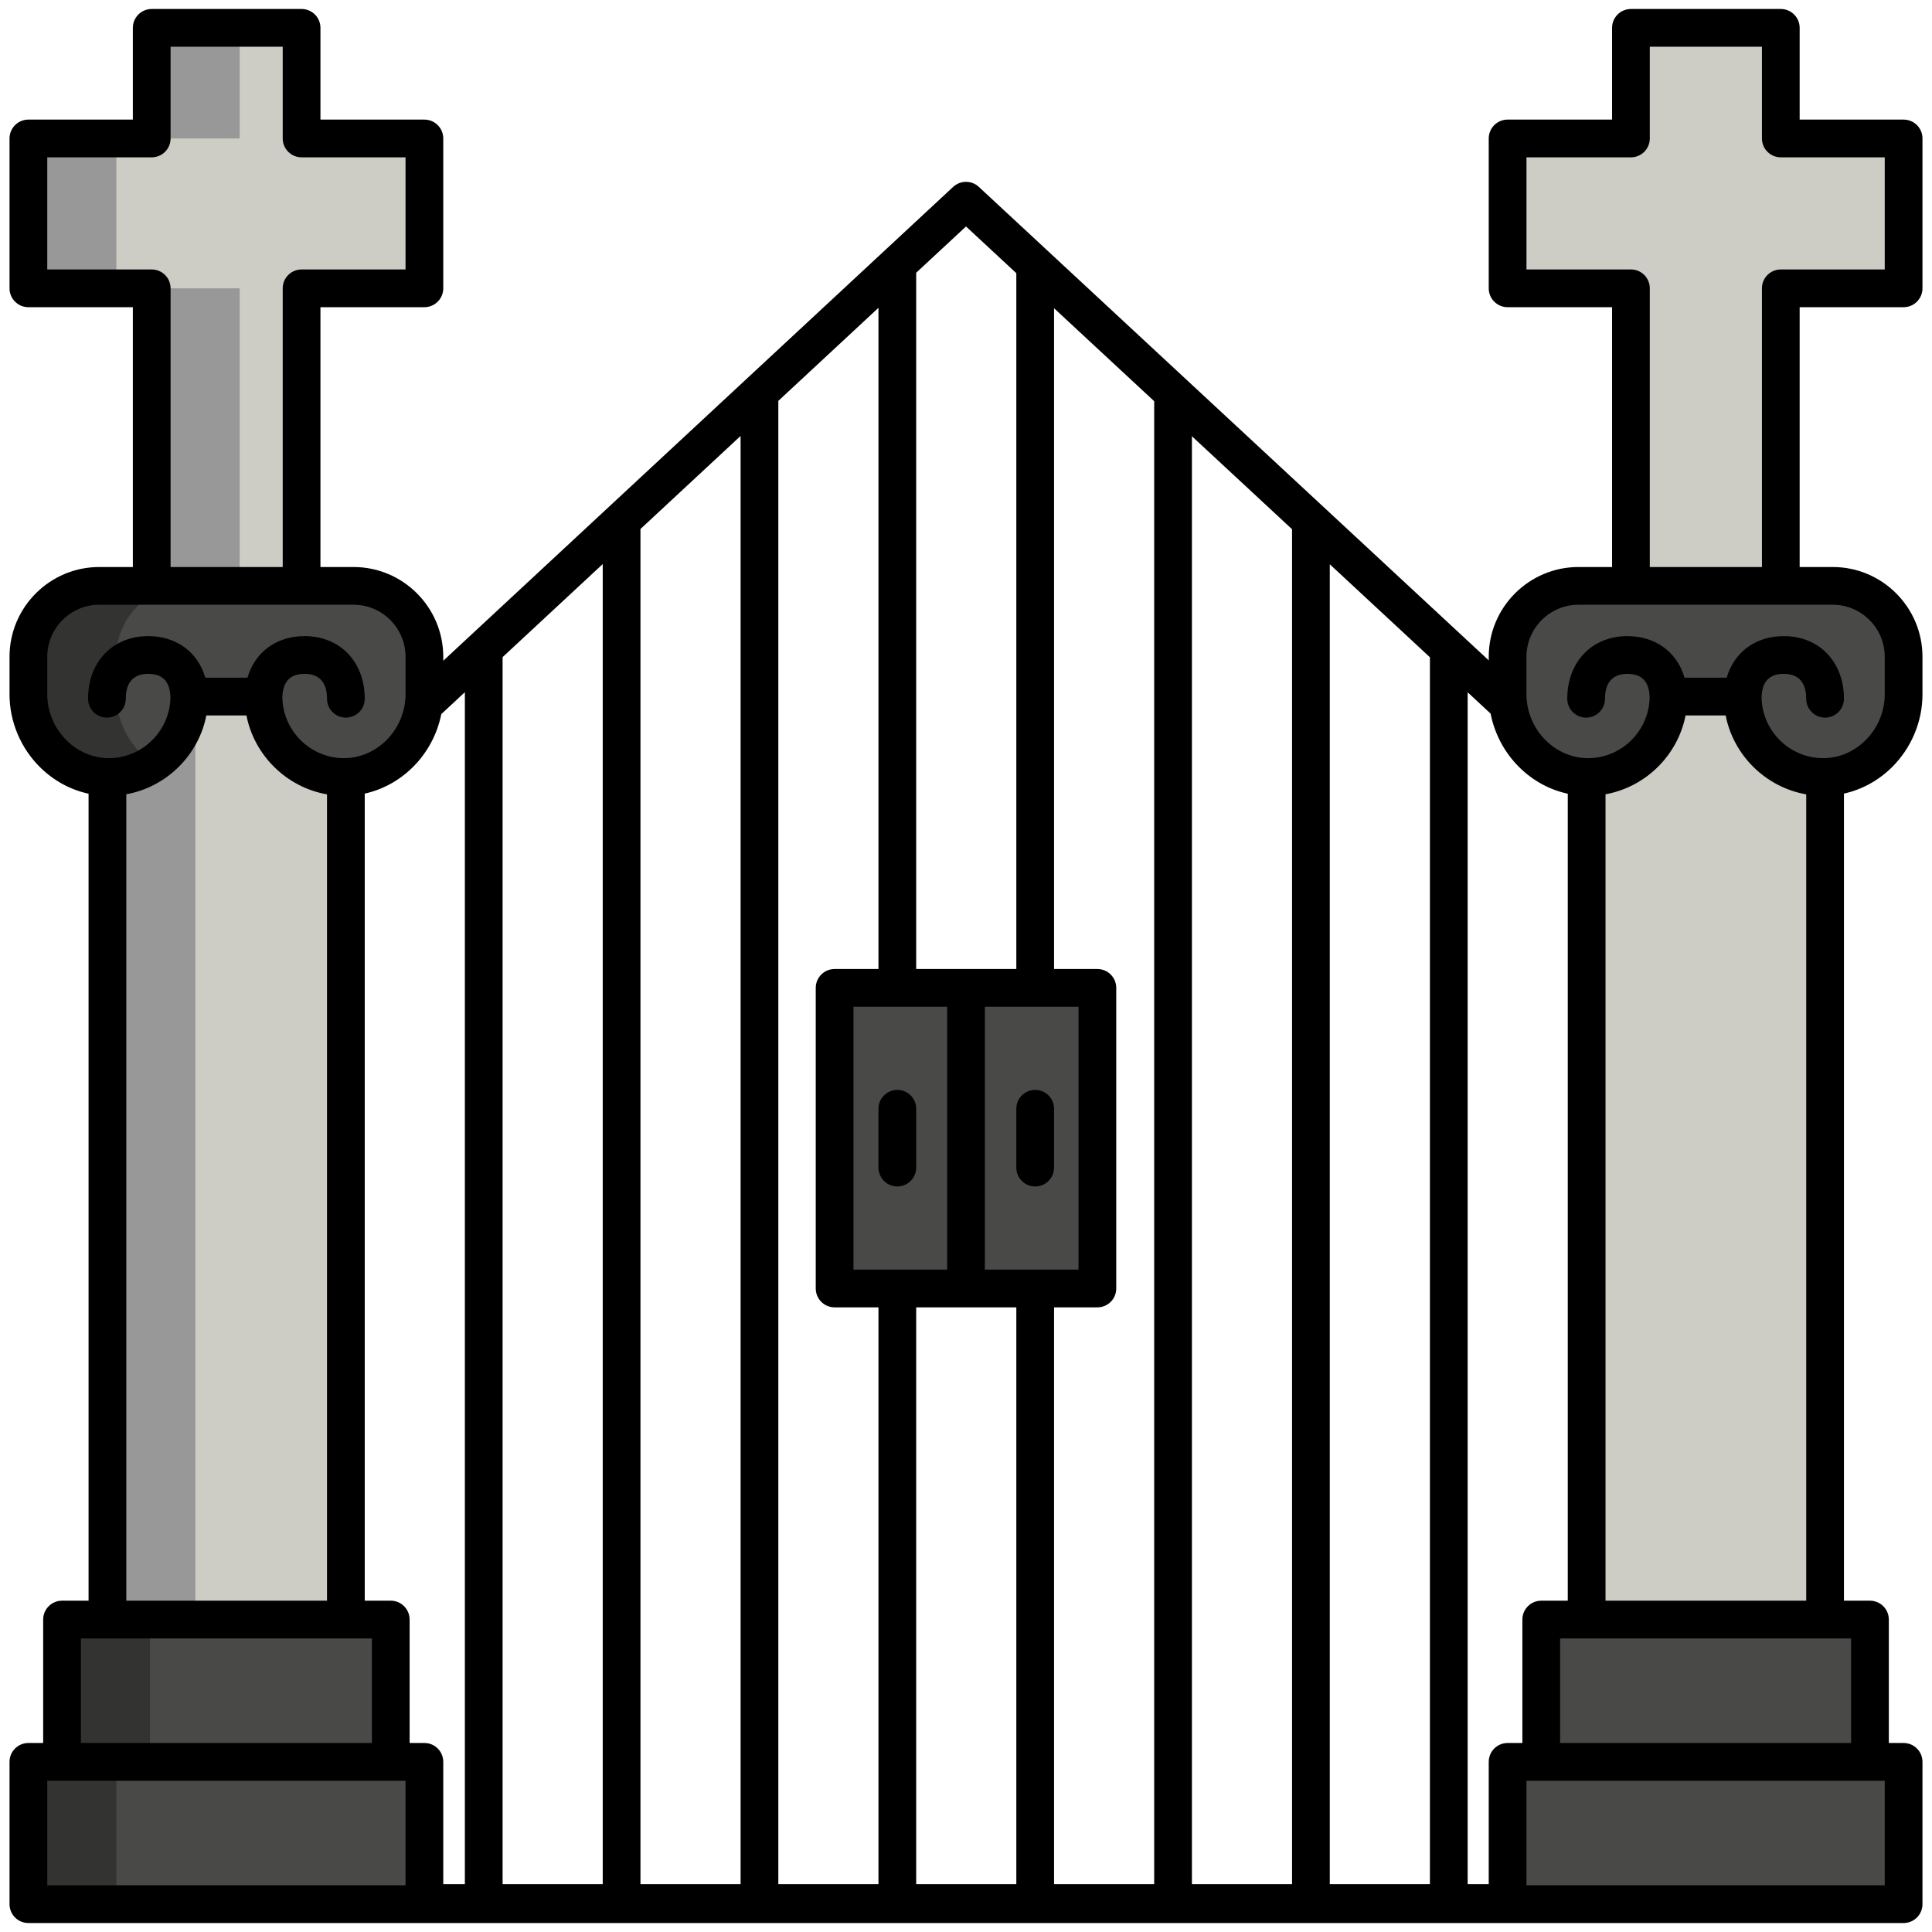 <svg enable-background="new 0 0 512 512" height="512" viewBox="0 0 512 512" width="512" xmlns="http://www.w3.org/2000/svg"><g id="Layer_2"><g><g><g><path d="m28.47 184.656h63.19v244.542h-63.19z" fill="#cdcdc6"/><path d="m28.47 184.656h23.309v244.542h-23.309z" fill="#989898"/><g><path d="m7.524 174.049v9.989c0 11.952 9.78 22.102 21.73 21.878 11.588-.217 20.916-9.679 20.916-21.319h19.655c0 11.64 9.327 21.102 20.916 21.319 11.95.224 21.73-9.926 21.73-21.878v-9.989c0-10.375-8.411-18.786-18.786-18.786h-67.375c-10.375 0-18.786 8.411-18.786 18.786z" fill="#494a47"/><g><path d="m30.832 184.038v-9.989c0-10.375 8.411-18.786 18.786-18.786h-23.308c-10.375 0-18.786 8.411-18.786 18.786v9.989c0 11.952 9.78 22.102 21.73 21.878 4.2-.079 8.093-1.384 11.363-3.555-5.883-3.952-9.785-10.777-9.785-18.323z" fill="#333331"/></g></g><path d="m7.524 466.909h104.946v37.711h-104.946z" fill="#494a47"/><path d="m7.524 466.909h23.309v37.711h-23.309z" fill="#333331"/><path d="m16.441 429.198h87.111v37.711h-87.111z" fill="#494a47"/><path d="m16.441 429.198h23.309v37.711h-23.309z" fill="#333331"/></g><g><path d="m420.476 184.656h63.19v244.542h-63.19z" fill="#cdcdc6"/><g fill="#494a47"><path d="m399.53 174.049v9.989c0 11.952 9.78 22.102 21.73 21.878 11.588-.217 20.916-9.679 20.916-21.319h19.655c0 11.64 9.327 21.102 20.916 21.319 11.95.224 21.73-9.926 21.73-21.878v-9.989c0-10.375-8.411-18.786-18.786-18.786h-67.373c-10.377 0-18.788 8.411-18.788 18.786z"/><path d="m399.53 466.909h104.946v37.711h-104.946z"/><path d="m408.447 429.198h87.111v37.711h-87.111z"/></g></g><path d="m221.182 261.797h69.637v79.665h-69.637z" fill="#494a47"/><path d="m112.47 36.694h-32.547v-29.314h-39.715v29.314h-32.684v39.714h32.684v78.855h39.715v-78.855h32.547z" fill="#cdcdc6"/><g fill="#989898"><path d="m40.208 7.38h23.309v29.313h-23.309z"/><path d="m40.208 76.408h23.309v78.854h-23.309z"/><path d="m7.524 36.694h23.309v39.715h-23.309z"/></g><path d="m504.476 36.694h-32.547v-29.314h-39.715v29.314h-32.684v39.714h32.684v78.855h39.715v-78.855h32.547z" fill="#cdcdc6"/></g><g><path d="m274.336 314.426c2.762 0 5-2.239 5-5v-15.592c0-2.761-2.238-5-5-5s-5 2.239-5 5v15.592c0 2.761 2.238 5 5 5z"/><path d="m237.801 314.426c2.761 0 5-2.239 5-5v-15.592c0-2.761-2.239-5-5-5s-5 2.239-5 5v15.592c0 2.761 2.239 5 5 5z"/><path d="m504.476 31.694h-27.547v-24.314c0-2.761-2.238-5-5-5h-39.715c-2.762 0-5 2.239-5 5v24.313h-27.684c-2.762 0-5 2.239-5 5v39.715c0 2.761 2.238 5 5 5h27.684v68.854h-8.897c-13.116 0-23.786 10.671-23.786 23.787v.954l-135.129-125.477c-1.917-1.781-4.887-1.781-6.806.001l-135.126 125.58v-1.058c0-13.116-10.67-23.787-23.787-23.787h-8.761v-68.854h27.547c2.761 0 5-2.239 5-5v-39.714c0-2.761-2.239-5-5-5h-27.546v-24.314c0-2.761-2.239-5-5-5h-39.715c-2.761 0-5 2.239-5 5v24.313h-27.684c-2.761 0-5 2.239-5 5v39.715c0 2.761 2.239 5 5 5h27.684v68.854h-8.897c-13.116 0-23.787 10.671-23.787 23.787v9.989c0 7.208 2.973 14.26 8.156 19.348 3.623 3.555 8.035 5.929 12.79 6.954v213.858h-7.029c-2.761 0-5 2.239-5 5v32.711h-3.917c-2.761 0-5 2.239-5 5v37.711c0 2.761 2.239 5 5 5h496.952c2.762 0 5-2.239 5-5v-37.711c0-2.761-2.238-5-5-5h-3.917v-32.711c0-2.761-2.238-5-5-5h-6.893v-213.889c4.703-1.042 9.065-3.402 12.653-6.923 5.184-5.087 8.156-12.139 8.156-19.348v-9.989c0-13.116-10.67-23.787-23.786-23.787h-8.761v-68.854h27.547c2.762 0 5-2.239 5-5v-39.714c.001-2.762-2.238-5-4.999-5zm-261.675 40.588 13.201-12.268 13.334 12.382v184.4h-26.535zm43.017 194.515v69.666h-24.818v-69.666zm-34.818 0v69.666h-24.818v-69.666zm-238.476-195.389v-29.714h27.684c2.761 0 5-2.239 5-5v-24.314h29.715v24.313c0 2.761 2.239 5 5 5h27.547v29.715h-27.547c-2.761 0-5 2.239-5 5v73.854h-29.715v-73.854c0-2.761-2.239-5-5-5zm5.161 124.841c-3.28-3.219-5.161-7.669-5.161-12.211v-9.989c0-7.602 6.185-13.787 13.787-13.787h67.373c7.602 0 13.787 6.185 13.787 13.787v9.989c0 4.541-1.881 8.992-5.161 12.21-3.148 3.09-7.217 4.735-11.476 4.668-8.798-.165-15.957-7.438-16.005-16.232.152-4.106 2.083-6.107 5.909-6.107 2.702 0 5.922 1.145 5.922 6.597 0 2.761 2.239 5 5 5s5-2.239 5-5c0-9.772-6.547-16.597-15.922-16.597-7.542 0-13.188 4.271-15.157 11.019h-11.166c-1.969-6.748-7.616-11.019-15.158-11.019-9.375 0-15.922 6.825-15.922 16.597 0 2.761 2.239 5 5 5s5-2.239 5-5c0-5.452 3.221-6.597 5.922-6.597 3.823 0 5.754 1.998 5.909 6.097-.042 8.798-7.204 16.077-16.005 16.242-4.238.078-8.328-1.578-11.476-4.667zm68.975 14.264v213.685h-53.19v-213.706c10.65-1.918 19.146-10.321 21.216-20.895h10.622c2.078 10.619 10.638 19.045 21.352 20.916zm-65.219 223.685h77.111v27.711h-77.111zm86.029 65.422h-94.946v-27.711h94.946zm15.725-.288h-5.725v-32.423c0-2.761-2.239-5-5-5h-3.917v-32.711c0-2.761-2.239-5-5-5h-6.893v-213.884c4.702-1.041 9.067-3.408 12.654-6.929 3.923-3.85 6.577-8.826 7.637-14.144l6.245-5.803v315.894zm36.535 0h-26.535v-325.187l26.535-24.661zm36.536 0h-26.536v-359.142l26.535-24.661v383.803zm36.535 0h-26.535v-393.096l26.535-24.661v175.221h-11.619c-2.761 0-5 2.239-5 5v79.666c0 2.761 2.239 5 5 5h11.619zm36.535 0h-26.535v-152.87h26.535zm36.535 0h-26.535v-152.87h11.482c2.762 0 5-2.239 5-5v-79.666c0-2.761-2.238-5-5-5h-11.482v-175.114l26.535 24.64zm36.535 0h-26.535v-383.724l26.535 24.64zm36.535 0h-26.535v-349.798l26.535 24.64zm24.506-37.423h-3.917c-2.762 0-5 2.239-5 5v32.423h-5.589v-315.872l6.085 5.65c1.042 5.367 3.705 10.394 7.66 14.276 3.627 3.559 8.025 5.935 12.79 6.958v213.854h-7.029c-2.762 0-5 2.239-5 5zm96.029 10v27.711h-94.946v-27.711zm-8.917-37.711v27.711h-77.111v-27.711zm-65.082-10v-213.706c10.65-1.919 19.146-10.321 21.216-20.895h10.621c2.079 10.619 10.639 19.045 21.353 20.916v213.685zm60.212-263.935c7.602 0 13.786 6.185 13.786 13.787v9.989c0 4.541-1.881 8.992-5.161 12.211-3.148 3.09-7.228 4.745-11.475 4.668-8.801-.165-15.961-7.442-16.006-16.239.154-4.101 2.086-6.1 5.91-6.1 2.701 0 5.922 1.145 5.922 6.597 0 2.761 2.238 5 5 5s5-2.239 5-5c0-9.772-6.547-16.597-15.922-16.597-7.542 0-13.188 4.271-15.158 11.019h-11.165c-1.97-6.748-7.616-11.019-15.158-11.019-9.375 0-15.922 6.825-15.922 16.597 0 2.761 2.238 5 5 5s5-2.239 5-5c0-5.452 3.221-6.597 5.922-6.597 3.822 0 5.753 1.997 5.909 6.094-.041 8.8-7.203 16.081-16.006 16.246-4.233.078-8.327-1.578-11.475-4.668-3.28-3.219-5.161-7.67-5.161-12.211v-9.989c0-7.602 6.185-13.787 13.786-13.787h67.374zm13.787-88.855h-27.547c-2.762 0-5 2.239-5 5v73.854h-29.715v-73.854c0-2.761-2.238-5-5-5h-27.684v-29.714h27.684c2.762 0 5-2.239 5-5v-24.314h29.715v24.313c0 2.761 2.238 5 5 5h27.547z"/></g></g></g></svg>